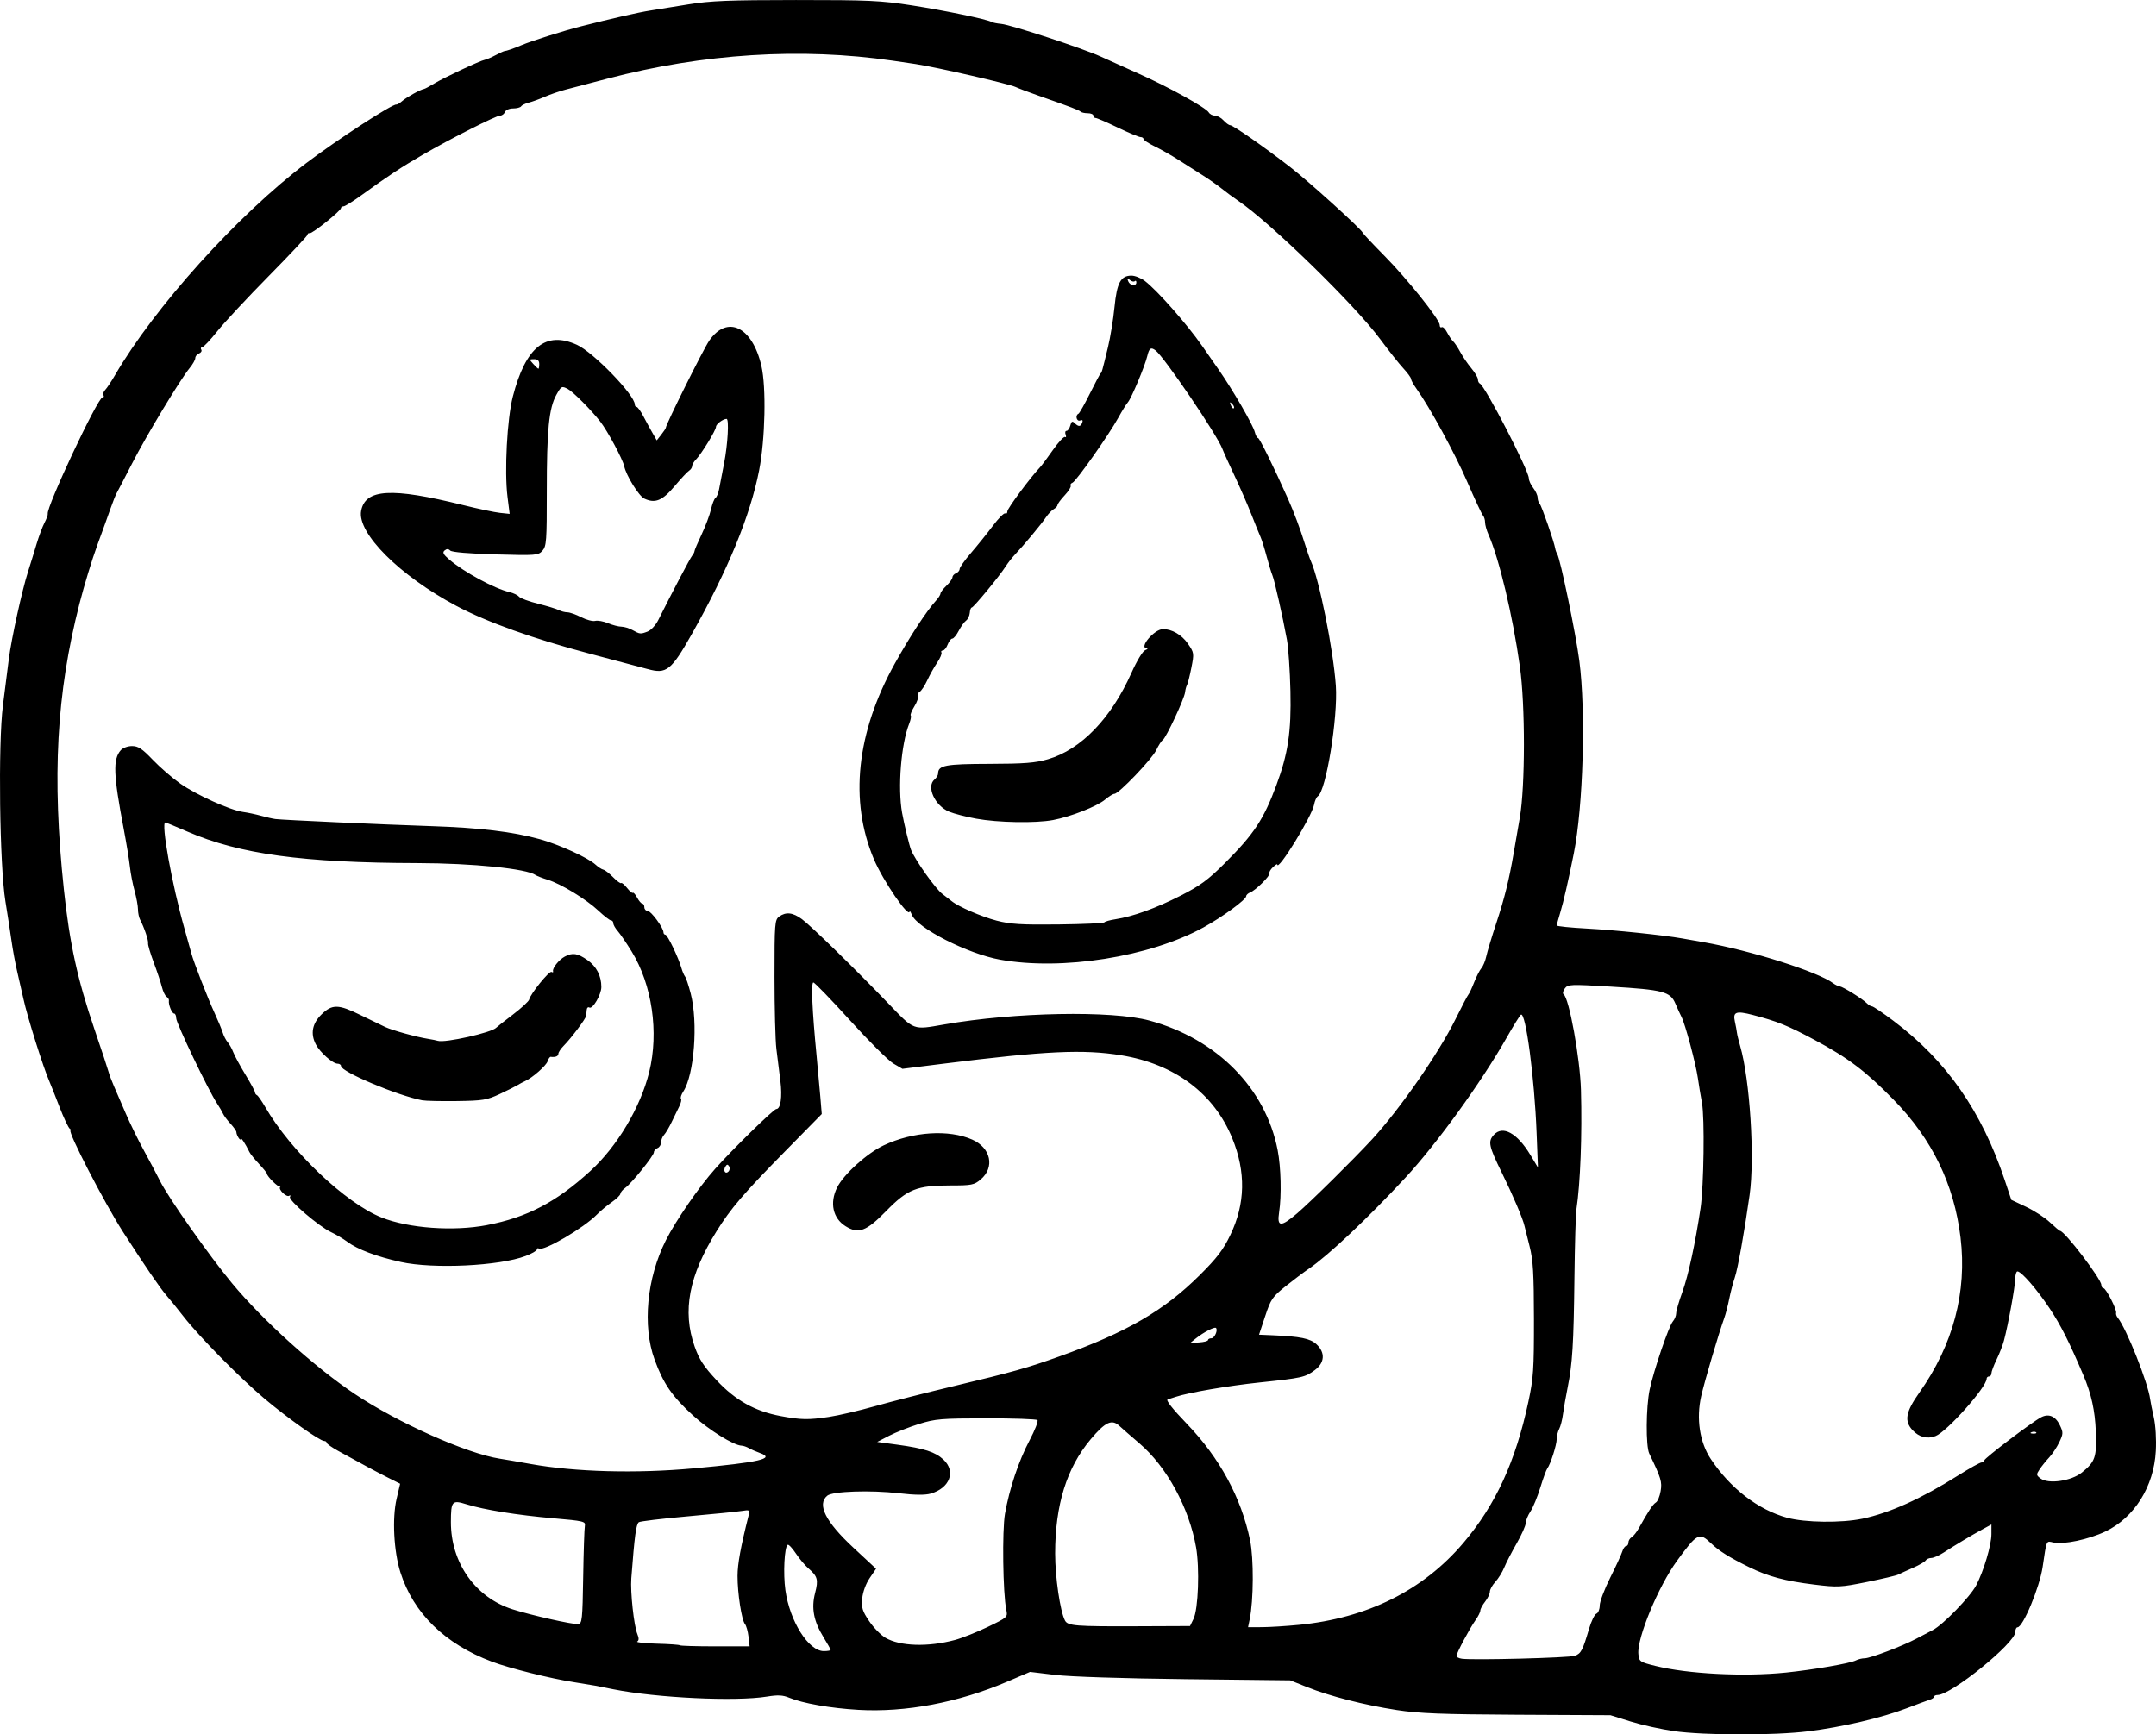 <?xml version="1.0" encoding="UTF-8" standalone="no"?>
<!-- Created with Inkscape (http://www.inkscape.org/) -->

<svg
   width="238.834mm"
   height="192.158mm"
   viewBox="0 0 238.834 192.158"
   version="1.1"
   id="svg5"
   xml:space="preserve"
   xmlns="http://www.w3.org/2000/svg"
   xmlns:svg="http://www.w3.org/2000/svg"><defs
     id="defs2" /><g
     id="layer1"
     transform="translate(30.959,-63.598)"><path
       style="fill:#000000;stroke-width:0.265"
       d="m 154.453,255.389 c -1.382,-0.193 -3.526,-0.667 -4.763,-1.053 l -2.249,-0.702 -10.319,-0.052 c -8.373,-0.043 -10.892,-0.141 -13.361,-0.523 -3.627,-0.561 -7.376,-1.521 -9.93,-2.543 l -1.861,-0.745 -11.633,-0.132 C 93.446,249.56 87.572,249.369 85.926,249.17 l -2.778,-0.336 -2.514,1.075 c -5.441,2.326 -11.288,3.434 -16.518,3.129 -3.079,-0.18 -6.157,-0.72 -7.648,-1.343 -0.707,-0.295 -1.255,-0.323 -2.461,-0.126 -3.455,0.566 -12.218,0.149 -17.029,-0.811 -0.8,-0.16 -1.693,-0.337 -1.984,-0.394 -0.291,-0.057 -1.363,-0.233 -2.381,-0.392 -2.617,-0.407 -7.109,-1.531 -9.085,-2.273 -5.196,-1.952 -8.692,-5.366 -10.133,-9.896 -0.735,-2.311 -0.925,-5.998 -0.421,-8.148 l 0.391,-1.666 -1.356,-0.683 c -1.299,-0.654 -2.794,-1.457 -5.523,-2.964 -0.691,-0.382 -1.257,-0.784 -1.257,-0.893 -1.5e-4,-0.109 -0.125,-0.198 -0.277,-0.198 -0.483,0 -4.047,-2.529 -6.626,-4.702 -2.722,-2.294 -7.248,-6.891 -8.967,-9.107 -0.599,-0.772 -1.432,-1.801 -1.853,-2.286 -0.74,-0.854 -2.352,-3.209 -4.841,-7.074 -2.034,-3.158 -6.202,-11.222 -5.804,-11.231 0.104,-0.002 0.062,-0.091 -0.093,-0.198 -0.155,-0.107 -0.672,-1.206 -1.15,-2.443 -0.477,-1.237 -0.972,-2.487 -1.1,-2.778 -0.678,-1.544 -2.434,-7.122 -2.874,-9.128 -0.176,-0.8 -0.491,-2.181 -0.7,-3.068 -0.209,-0.887 -0.495,-2.435 -0.636,-3.44 -0.14,-1.005 -0.441,-2.958 -0.668,-4.34 -0.647,-3.937 -0.819,-17.45 -0.276,-21.696 0.233,-1.819 0.528,-4.141 0.656,-5.159 0.277,-2.204 1.465,-7.613 2.121,-9.657 0.257,-0.8 0.679,-2.17 0.939,-3.043 0.26,-0.873 0.659,-1.945 0.887,-2.381 0.228,-0.437 0.391,-0.881 0.362,-0.987 -0.191,-0.7 5.543,-12.904 6.063,-12.904 0.144,0 0.194,-0.109 0.112,-0.243 -0.083,-0.134 0.004,-0.402 0.192,-0.595 0.188,-0.194 0.671,-0.918 1.072,-1.609 4.379,-7.54 13.572,-17.736 21.213,-23.526 3.387,-2.567 9.544,-6.57 9.96,-6.476 0.094,0.021 0.392,-0.155 0.661,-0.393 0.48,-0.421 2.006,-1.267 2.406,-1.332 0.111,-0.018 0.618,-0.288 1.127,-0.599 1.058,-0.647 5.109,-2.548 5.616,-2.635 0.186,-0.032 0.723,-0.262 1.194,-0.512 0.471,-0.25 0.917,-0.455 0.989,-0.456 0.202,-0.003 0.978,-0.272 1.858,-0.645 1.1,-0.467 4.707,-1.609 6.615,-2.095 3.507,-0.894 6.386,-1.55 7.656,-1.747 0.737,-0.114 2.649,-0.422 4.25,-0.685 2.397,-0.393 4.498,-0.478 11.906,-0.481 8.037,-0.003 9.405,0.06 12.832,0.594 3.671,0.571 8.334,1.54 8.837,1.836 0.131,0.077 0.615,0.174 1.075,0.215 1.068,0.096 9.073,2.726 10.99,3.61 0.8,0.369 2.705,1.227 4.233,1.906 3.254,1.446 7.449,3.765 7.752,4.284 0.116,0.2 0.425,0.363 0.687,0.363 0.261,0 0.691,0.238 0.954,0.529 0.263,0.291 0.594,0.529 0.734,0.529 0.315,0 3.776,2.414 6.646,4.636 2.067,1.6 7.88,6.865 8.047,7.289 0.045,0.114 1.12,1.257 2.389,2.541 2.539,2.57 6.129,7.06 6.129,7.668 0,0.213 0.101,0.324 0.225,0.248 0.124,-0.076 0.391,0.184 0.595,0.58 0.204,0.395 0.504,0.838 0.666,0.983 0.163,0.146 0.52,0.681 0.794,1.191 0.274,0.509 0.826,1.317 1.226,1.795 0.4,0.478 0.728,1.034 0.728,1.235 0,0.201 0.095,0.405 0.21,0.454 0.567,0.238 5.438,9.66 5.43,10.503 -0.002,0.238 0.216,0.717 0.485,1.064 0.269,0.347 0.489,0.829 0.489,1.072 0,0.242 0.104,0.554 0.232,0.692 0.218,0.236 1.613,4.259 1.719,4.957 0.027,0.177 0.124,0.442 0.216,0.588 0.346,0.552 2.066,8.853 2.455,11.852 0.731,5.629 0.428,16.124 -0.617,21.352 -0.6,3.001 -1.139,5.354 -1.495,6.528 -0.213,0.703 -0.389,1.351 -0.39,1.44 -0.002,0.089 1.515,0.244 3.371,0.343 3.04,0.162 8.45,0.724 10.517,1.091 0.437,0.077 1.508,0.266 2.381,0.419 5.252,0.921 12.716,3.291 14.38,4.566 0.197,0.151 0.505,0.296 0.686,0.322 0.396,0.058 2.506,1.37 3.004,1.868 0.196,0.196 0.463,0.356 0.593,0.356 0.131,0 1.188,0.714 2.349,1.588 5.89,4.429 9.779,9.994 12.344,17.662 l 0.731,2.185 1.637,0.773 c 0.9,0.425 2.088,1.198 2.639,1.718 0.551,0.519 1.056,0.945 1.123,0.945 0.494,0 4.567,5.334 4.567,5.981 0,0.203 0.108,0.369 0.241,0.369 0.278,0 1.504,2.401 1.398,2.74 -0.039,0.124 0.041,0.363 0.178,0.529 0.952,1.161 3.368,7.232 3.595,9.034 0.037,0.291 0.219,1.199 0.405,2.018 0.198,0.87 0.29,2.415 0.221,3.716 -0.206,3.931 -2.378,7.395 -5.594,8.924 -1.846,0.878 -4.614,1.463 -5.745,1.215 -0.823,-0.181 -0.738,-0.375 -1.198,2.714 -0.339,2.271 -2.177,6.681 -2.785,6.681 -0.133,0 -0.242,0.233 -0.242,0.518 0,1.226 -7.099,6.979 -8.612,6.979 -0.211,0 -0.384,0.085 -0.384,0.19 0,0.104 -0.208,0.254 -0.463,0.332 -0.255,0.078 -1.398,0.501 -2.541,0.94 -2.775,1.066 -7.174,2.096 -10.952,2.564 -3.779,0.469 -11.449,0.457 -14.883,-0.022 z m 12.38,-6.474 c 3.097,-0.319 7.158,-1.023 7.791,-1.35 0.253,-0.131 0.696,-0.238 0.985,-0.238 0.613,0 4.162,-1.346 5.699,-2.16 0.582,-0.309 1.416,-0.746 1.852,-0.972 1.123,-0.582 4.128,-3.678 4.791,-4.937 0.833,-1.581 1.692,-4.466 1.692,-5.683 V 232.5 l -0.992,0.54 c -1.199,0.653 -3.067,1.77 -4.311,2.579 -0.503,0.327 -1.116,0.595 -1.362,0.595 -0.246,5.3e-4 -0.523,0.124 -0.616,0.274 -0.093,0.15 -0.725,0.517 -1.405,0.815 -0.68,0.298 -1.415,0.634 -1.633,0.746 -0.218,0.112 -1.785,0.484 -3.481,0.827 -2.902,0.587 -3.246,0.604 -5.821,0.287 -3.273,-0.403 -5.105,-0.895 -7.234,-1.942 -2.204,-1.084 -3.311,-1.778 -4.217,-2.645 -1.288,-1.231 -1.527,-1.106 -3.759,1.952 -2.065,2.83 -4.446,8.576 -4.278,10.323 0.081,0.84 0.149,0.888 1.87,1.318 3.58,0.894 9.839,1.217 14.43,0.744 z m -23.321,-1.867 c 0.677,-0.257 0.859,-0.607 1.556,-2.982 0.249,-0.848 0.616,-1.605 0.818,-1.682 0.201,-0.077 0.366,-0.484 0.366,-0.904 0,-0.42 0.522,-1.806 1.161,-3.081 0.638,-1.274 1.242,-2.585 1.341,-2.912 0.099,-0.327 0.291,-0.595 0.427,-0.595 0.136,0 0.247,-0.173 0.247,-0.384 0,-0.211 0.162,-0.479 0.361,-0.595 0.199,-0.116 0.559,-0.569 0.801,-1.005 1.025,-1.849 1.561,-2.658 1.886,-2.844 0.19,-0.109 0.426,-0.675 0.524,-1.257 0.175,-1.035 0.059,-1.419 -1.261,-4.17 -0.391,-0.815 -0.364,-5.126 0.045,-7.074 0.445,-2.122 2.118,-7.039 2.573,-7.561 0.2,-0.23 0.363,-0.632 0.363,-0.894 0,-0.262 0.308,-1.324 0.685,-2.36 0.659,-1.812 1.435,-5.388 2.017,-9.292 0.365,-2.448 0.467,-10.022 0.157,-11.665 -0.135,-0.715 -0.34,-1.955 -0.455,-2.755 -0.234,-1.615 -1.399,-5.97 -1.811,-6.766 -0.145,-0.281 -0.452,-0.95 -0.681,-1.487 -0.564,-1.319 -1.352,-1.525 -7.158,-1.873 -4.492,-0.269 -4.751,-0.258 -5.093,0.209 -0.198,0.271 -0.258,0.559 -0.134,0.64 0.613,0.401 1.827,7.083 1.926,10.599 0.139,4.966 -0.068,10.404 -0.503,13.229 -0.079,0.509 -0.177,3.903 -0.219,7.541 -0.086,7.389 -0.221,9.568 -0.755,12.21 -0.202,0.997 -0.433,2.321 -0.513,2.941 -0.081,0.621 -0.269,1.357 -0.419,1.636 -0.149,0.279 -0.274,0.784 -0.276,1.121 -0.004,0.655 -0.694,2.815 -1.041,3.256 -0.115,0.147 -0.464,1.1 -0.776,2.119 -0.312,1.019 -0.803,2.209 -1.091,2.646 -0.289,0.437 -0.525,1.02 -0.526,1.296 -10e-4,0.276 -0.453,1.289 -1.004,2.249 -0.551,0.96 -1.172,2.163 -1.379,2.672 -0.207,0.509 -0.649,1.222 -0.982,1.585 -0.333,0.362 -0.605,0.852 -0.605,1.089 0,0.237 -0.238,0.733 -0.529,1.103 -0.291,0.37 -0.529,0.814 -0.529,0.987 0,0.173 -0.24,0.651 -0.532,1.062 -0.644,0.904 -2.114,3.667 -2.114,3.973 0,0.121 0.268,0.257 0.595,0.304 1.258,0.179 11.943,-0.1 12.541,-0.327 z m -82.457,-0.643 c 0,-0.071 -0.35,-0.698 -0.779,-1.394 -1.1,-1.788 -1.378,-3.236 -0.942,-4.916 0.383,-1.475 0.28,-1.848 -0.757,-2.745 -0.371,-0.321 -0.992,-1.063 -1.38,-1.649 -0.388,-0.586 -0.792,-1.012 -0.899,-0.946 -0.365,0.226 -0.514,3.182 -0.253,5.033 0.487,3.45 2.565,6.745 4.255,6.745 0.415,0 0.755,-0.058 0.755,-0.128 z m -9.095,-1.473 c -0.068,-0.59 -0.245,-1.219 -0.394,-1.398 -0.371,-0.447 -0.827,-3.407 -0.822,-5.335 0.004,-1.339 0.347,-3.216 1.231,-6.716 0.149,-0.591 0.102,-0.621 -0.738,-0.484 -0.494,0.081 -3.219,0.353 -6.057,0.606 -2.838,0.253 -5.257,0.544 -5.376,0.648 -0.303,0.264 -0.464,1.467 -0.828,6.211 -0.118,1.535 0.288,5.265 0.674,6.194 0.182,0.438 0.176,0.692 -0.018,0.812 -0.156,0.096 0.817,0.203 2.162,0.238 1.345,0.035 2.498,0.115 2.562,0.18 0.065,0.065 1.829,0.117 3.922,0.117 h 3.804 l -0.123,-1.072 z m 22.853,0.371 c 0.8,-0.215 2.449,-0.871 3.664,-1.458 2.189,-1.058 2.208,-1.075 2.035,-1.902 -0.374,-1.796 -0.468,-8.774 -0.143,-10.624 0.492,-2.794 1.514,-5.851 2.719,-8.131 0.595,-1.125 0.99,-2.137 0.878,-2.249 -0.112,-0.112 -2.664,-0.2 -5.671,-0.197 -4.98,0.006 -5.644,0.061 -7.452,0.625 -1.091,0.34 -2.58,0.928 -3.307,1.305 l -1.323,0.686 2.286,0.313 c 2.923,0.4 4.149,0.799 5.056,1.645 1.399,1.305 0.707,3.149 -1.413,3.765 -0.611,0.178 -1.741,0.166 -3.505,-0.037 -3.177,-0.365 -7.36,-0.224 -7.954,0.268 -1.161,0.964 -0.2,2.884 2.875,5.743 l 2.528,2.35 -0.708,1.042 c -0.423,0.622 -0.755,1.529 -0.823,2.249 -0.098,1.034 0.012,1.394 0.771,2.519 0.487,0.722 1.301,1.553 1.808,1.847 1.621,0.939 4.713,1.036 7.676,0.241 z m 26.442,-2.342 c 0.529,-1.083 0.691,-5.603 0.284,-7.924 -0.768,-4.385 -3.246,-8.931 -6.279,-11.523 -0.937,-0.8 -1.935,-1.671 -2.219,-1.936 -0.836,-0.779 -1.567,-0.436 -3.186,1.495 -2.65,3.159 -3.929,7.275 -3.929,12.649 -4e-5,2.635 0.553,6.402 1.089,7.421 0.314,0.597 1.163,0.664 8.036,0.635 l 5.817,-0.024 0.388,-0.794 z m 11.658,0.665 c 7.592,-0.746 13.769,-3.821 18.229,-9.074 3.581,-4.218 5.789,-9.017 7.211,-15.668 0.554,-2.595 0.621,-3.585 0.614,-9.128 -0.007,-5.096 -0.094,-6.552 -0.483,-8.07 -0.261,-1.019 -0.514,-2.031 -0.562,-2.249 -0.179,-0.814 -1.276,-3.39 -2.539,-5.962 -1.418,-2.889 -1.527,-3.407 -0.865,-4.138 0.988,-1.091 2.593,-0.207 4.063,2.238 l 0.829,1.379 -0.149,-3.836 c -0.237,-6.125 -1.205,-13.429 -1.736,-13.101 -0.113,0.07 -0.833,1.231 -1.599,2.579 -2.794,4.917 -7.735,11.746 -11.21,15.494 -4.17,4.498 -8.541,8.62 -10.689,10.079 -0.54,0.367 -1.696,1.238 -2.569,1.936 -1.463,1.17 -1.641,1.43 -2.266,3.319 l -0.679,2.05 1.473,0.063 c 3.115,0.133 4.194,0.353 4.891,0.999 0.991,0.918 0.921,2.04 -0.178,2.858 -1.083,0.806 -1.394,0.876 -6.104,1.371 -3.469,0.364 -7.882,1.12 -9.308,1.595 -0.291,0.097 -0.694,0.226 -0.895,0.288 -0.234,0.072 0.531,1.043 2.117,2.69 3.642,3.782 6.033,8.186 7.01,12.913 0.418,2.022 0.395,6.652 -0.044,8.774 l -0.178,0.86 1.551,-0.007 c 0.853,-0.004 2.682,-0.118 4.065,-0.254 z m -79.269,-5.296 c 0.045,-2.838 0.13,-5.394 0.187,-5.68 0.097,-0.486 -0.136,-0.542 -3.468,-0.832 -4.015,-0.35 -7.695,-0.942 -9.64,-1.55 -1.61,-0.503 -1.727,-0.371 -1.733,1.96 -0.011,4.509 2.699,8.351 6.821,9.672 2.025,0.649 6.685,1.698 7.276,1.638 0.435,-0.044 0.481,-0.475 0.557,-5.208 z m 141.711,-6.468 c 3.036,-0.641 6.488,-2.202 10.612,-4.798 1.253,-0.789 2.414,-1.434 2.58,-1.434 0.166,0 0.302,-0.1 0.302,-0.223 0,-0.238 5.276,-4.245 6.294,-4.78 0.849,-0.446 1.604,-0.126 2.086,0.886 0.38,0.796 0.375,0.945 -0.064,1.868 -0.262,0.552 -0.766,1.313 -1.121,1.692 -0.355,0.379 -0.832,0.971 -1.061,1.316 -0.386,0.582 -0.379,0.655 0.098,1.015 0.867,0.654 3.406,0.291 4.579,-0.654 1.485,-1.196 1.661,-1.715 1.548,-4.561 -0.092,-2.317 -0.498,-4.153 -1.375,-6.218 -1.565,-3.686 -2.528,-5.593 -3.747,-7.418 -1.43,-2.14 -3.129,-4.091 -3.563,-4.091 -0.129,0 -0.24,0.387 -0.246,0.86 -0.011,0.862 -0.783,5.076 -1.247,6.813 -0.136,0.509 -0.504,1.454 -0.817,2.1 -0.313,0.646 -0.57,1.33 -0.57,1.521 0,0.191 -0.119,0.347 -0.265,0.347 -0.146,0 -0.265,0.113 -0.265,0.251 0,0.932 -4.407,5.876 -5.663,6.354 -0.924,0.351 -1.807,0.127 -2.531,-0.643 -0.957,-1.019 -0.779,-2.027 0.741,-4.174 3.743,-5.29 5.295,-11.14 4.561,-17.196 -0.714,-5.889 -3.154,-10.905 -7.427,-15.267 -3.106,-3.171 -4.999,-4.603 -8.747,-6.616 -2.924,-1.57 -4.161,-2.07 -6.844,-2.765 -1.847,-0.478 -2.218,-0.341 -1.979,0.733 0.101,0.454 0.203,1.005 0.226,1.223 0.024,0.218 0.185,0.883 0.358,1.478 1.083,3.72 1.634,12.389 1.048,16.522 -0.589,4.162 -1.303,8.145 -1.635,9.121 -0.198,0.582 -0.478,1.654 -0.622,2.381 -0.144,0.728 -0.391,1.68 -0.548,2.117 -0.63,1.748 -2.176,6.984 -2.556,8.656 -0.566,2.49 -0.17,5.112 1.05,6.954 2.159,3.258 5.256,5.644 8.465,6.523 1.986,0.544 6.027,0.595 8.344,0.106 z M 45.842,226.29 c 7.36,-0.677 9.128,-1.086 7.385,-1.707 -0.424,-0.151 -0.977,-0.394 -1.23,-0.539 -0.253,-0.145 -0.61,-0.268 -0.794,-0.273 -0.875,-0.022 -3.608,-1.718 -5.389,-3.344 -2.324,-2.123 -3.289,-3.526 -4.262,-6.199 -1.363,-3.743 -0.863,-9.022 1.25,-13.209 1.117,-2.212 3.664,-5.907 5.469,-7.931 1.929,-2.164 6.48,-6.615 6.763,-6.615 0.485,0 0.678,-1.332 0.454,-3.121 -0.129,-1.029 -0.328,-2.622 -0.443,-3.542 -0.114,-0.919 -0.208,-4.509 -0.208,-7.977 0,-5.936 0.03,-6.327 0.514,-6.681 0.749,-0.547 1.515,-0.462 2.522,0.281 1.021,0.753 5.821,5.438 9.594,9.364 2.886,3.003 2.664,2.92 6.155,2.309 7.805,-1.366 18.575,-1.571 22.754,-0.434 7.466,2.031 12.867,7.492 14.199,14.355 0.37,1.905 0.443,5.051 0.16,6.889 -0.253,1.645 0.189,1.666 2.017,0.097 1.515,-1.3 6.194,-5.924 8.265,-8.166 3.051,-3.304 7.386,-9.541 9.243,-13.299 0.718,-1.453 1.374,-2.702 1.456,-2.775 0.083,-0.073 0.361,-0.668 0.618,-1.323 0.257,-0.655 0.622,-1.369 0.812,-1.587 0.19,-0.218 0.432,-0.806 0.539,-1.307 0.107,-0.5 0.609,-2.167 1.116,-3.704 0.903,-2.734 1.407,-4.761 1.91,-7.689 0.138,-0.8 0.447,-2.586 0.687,-3.969 0.603,-3.473 0.609,-12.491 0.01,-16.74 -0.802,-5.692 -2.296,-11.966 -3.489,-14.653 -0.204,-0.459 -0.37,-1.06 -0.37,-1.336 0,-0.276 -0.105,-0.616 -0.232,-0.754 -0.128,-0.138 -0.914,-1.822 -1.747,-3.741 -1.385,-3.189 -4.153,-8.264 -5.627,-10.316 -0.327,-0.456 -0.595,-0.941 -0.595,-1.078 0,-0.137 -0.387,-0.667 -0.86,-1.178 -0.473,-0.511 -1.618,-1.956 -2.545,-3.211 -2.804,-3.798 -12.15,-12.909 -15.738,-15.344 -0.549,-0.372 -1.377,-0.984 -1.841,-1.358 -0.464,-0.375 -1.439,-1.055 -2.167,-1.513 -0.728,-0.457 -1.921,-1.217 -2.652,-1.688 -0.731,-0.471 -1.892,-1.13 -2.58,-1.464 -0.688,-0.334 -1.251,-0.703 -1.251,-0.82 0,-0.117 -0.149,-0.213 -0.331,-0.214 -0.182,-0.001 -1.318,-0.477 -2.525,-1.058 -1.207,-0.581 -2.308,-1.056 -2.447,-1.056 -0.139,0 -0.253,-0.119 -0.253,-0.265 0,-0.146 -0.278,-0.265 -0.617,-0.265 -0.34,0 -0.694,-0.077 -0.789,-0.171 -0.172,-0.172 -1.032,-0.499 -4.68,-1.778 -1.091,-0.383 -2.223,-0.811 -2.514,-0.951 -0.73,-0.352 -8.815,-2.209 -11.113,-2.552 -0.437,-0.065 -1.568,-0.231 -2.514,-0.37 -10.146,-1.482 -21.014,-0.796 -31.618,1.994 -1.892,0.498 -3.975,1.044 -4.63,1.215 -0.655,0.17 -1.683,0.524 -2.286,0.787 -0.602,0.263 -1.407,0.556 -1.788,0.651 -0.381,0.096 -0.759,0.28 -0.839,0.409 -0.08,0.129 -0.483,0.235 -0.895,0.235 -0.422,0 -0.816,0.173 -0.902,0.397 -0.084,0.218 -0.322,0.397 -0.53,0.397 -0.453,0 -5.496,2.555 -8.623,4.368 -2.324,1.348 -3.765,2.299 -6.706,4.429 -0.954,0.691 -1.863,1.257 -2.018,1.257 -0.156,0 -0.284,0.089 -0.285,0.198 -0.003,0.297 -3.194,2.855 -3.467,2.778 -0.129,-0.036 -0.235,0.036 -0.235,0.16 0,0.125 -1.935,2.189 -4.299,4.587 -2.365,2.398 -4.932,5.154 -5.705,6.123 -0.773,0.97 -1.524,1.763 -1.669,1.763 -0.145,0 -0.19,0.12 -0.1,0.266 0.091,0.147 -0.021,0.338 -0.249,0.425 -0.228,0.087 -0.414,0.315 -0.414,0.507 0,0.192 -0.277,0.685 -0.616,1.096 -1.043,1.266 -4.794,7.481 -6.364,10.543 -0.819,1.598 -1.592,3.084 -1.718,3.302 -0.126,0.218 -0.435,0.992 -0.688,1.72 -0.253,0.728 -0.919,2.573 -1.481,4.101 -0.562,1.528 -1.445,4.431 -1.962,6.451 -2.551,9.955 -3.054,19.172 -1.728,31.67 0.635,5.981 1.505,9.962 3.379,15.457 0.794,2.328 1.504,4.471 1.578,4.763 0.074,0.291 0.343,1.005 0.597,1.587 0.254,0.582 0.846,1.951 1.316,3.043 0.469,1.091 1.375,2.937 2.013,4.101 0.638,1.164 1.426,2.652 1.75,3.307 0.93,1.877 5.42,8.259 8.004,11.377 3.381,4.081 9.145,9.283 13.567,12.246 4.759,3.188 12.443,6.618 16.087,7.182 0.582,0.09 2.13,0.356 3.44,0.591 4.913,0.882 11.681,1.063 17.992,0.483 z m -32.411,-22.876 c -2.681,-0.595 -4.787,-1.389 -5.919,-2.234 -0.455,-0.339 -1.26,-0.818 -1.789,-1.063 -1.357,-0.629 -4.775,-3.562 -4.559,-3.912 0.098,-0.159 0.057,-0.214 -0.092,-0.121 -0.302,0.187 -1.211,-0.689 -1.003,-0.967 0.073,-0.097 0.061,-0.125 -0.027,-0.061 -0.165,0.119 -1.426,-1.125 -1.43,-1.411 -10e-4,-0.088 -0.395,-0.577 -0.875,-1.086 -0.48,-0.509 -0.96,-1.105 -1.066,-1.323 -0.469,-0.963 -0.96,-1.698 -0.97,-1.455 -0.014,0.311 -0.478,-0.424 -0.475,-0.752 0.001,-0.123 -0.29,-0.539 -0.647,-0.926 -0.357,-0.387 -0.727,-0.881 -0.822,-1.1 -0.096,-0.218 -0.41,-0.754 -0.698,-1.191 -0.943,-1.43 -4.498,-8.854 -4.498,-9.394 0,-0.29 -0.105,-0.527 -0.234,-0.527 -0.243,0 -0.649,-1.011 -0.575,-1.431 0.023,-0.132 -0.091,-0.323 -0.255,-0.424 -0.164,-0.101 -0.398,-0.588 -0.521,-1.083 -0.123,-0.494 -0.532,-1.722 -0.909,-2.728 -0.377,-1.006 -0.657,-1.959 -0.622,-2.117 0.064,-0.29 -0.428,-1.75 -0.876,-2.599 -0.133,-0.253 -0.243,-0.77 -0.243,-1.15 0,-0.38 -0.17,-1.304 -0.377,-2.054 -0.208,-0.75 -0.441,-1.959 -0.519,-2.687 -0.078,-0.728 -0.39,-2.633 -0.694,-4.233 -1.137,-5.984 -1.198,-7.658 -0.319,-8.665 0.227,-0.26 0.775,-0.463 1.249,-0.463 0.684,0 1.122,0.29 2.298,1.521 0.799,0.837 2.173,2.026 3.054,2.643 1.795,1.257 5.541,2.948 6.951,3.138 0.509,0.069 1.402,0.258 1.984,0.42 0.582,0.162 1.301,0.326 1.598,0.364 0.838,0.107 11.877,0.609 17.32,0.788 5.309,0.175 8.993,0.62 11.979,1.447 2.128,0.59 5.331,2.051 6.155,2.809 0.297,0.273 0.69,0.528 0.873,0.566 0.183,0.039 0.673,0.418 1.088,0.842 0.415,0.424 0.812,0.714 0.883,0.643 0.071,-0.071 0.364,0.171 0.653,0.538 0.288,0.367 0.58,0.611 0.647,0.543 0.068,-0.068 0.282,0.175 0.477,0.538 0.195,0.364 0.453,0.661 0.574,0.661 0.121,0 0.22,0.179 0.22,0.397 0,0.218 0.163,0.397 0.362,0.397 0.367,0 1.755,1.879 1.755,2.376 0,0.149 0.098,0.27 0.218,0.27 0.226,0 1.447,2.547 1.776,3.704 0.103,0.364 0.282,0.781 0.396,0.926 0.115,0.146 0.398,0.996 0.629,1.89 0.831,3.212 0.393,8.998 -0.822,10.852 -0.229,0.35 -0.344,0.709 -0.256,0.797 0.089,0.089 0.004,0.472 -0.189,0.852 -0.192,0.38 -0.576,1.167 -0.852,1.749 -0.276,0.582 -0.652,1.216 -0.834,1.408 -0.182,0.192 -0.331,0.567 -0.331,0.832 0,0.265 -0.179,0.55 -0.397,0.634 -0.218,0.084 -0.397,0.29 -0.397,0.458 0,0.379 -2.447,3.42 -3.172,3.943 -0.293,0.211 -0.535,0.506 -0.539,0.656 -0.004,0.15 -0.436,0.57 -0.96,0.934 -0.524,0.364 -1.265,0.982 -1.646,1.373 -1.437,1.474 -5.892,4.089 -6.415,3.766 -0.127,-0.079 -0.231,-0.033 -0.231,0.101 0,0.134 -0.556,0.456 -1.235,0.716 -2.92,1.115 -10.234,1.467 -13.847,0.666 z m 9.568,-4.085 c 4.43,-0.852 7.66,-2.543 11.421,-5.976 2.992,-2.732 5.569,-7.059 6.538,-10.98 1.089,-4.404 0.318,-9.684 -1.949,-13.361 -0.583,-0.946 -1.279,-1.966 -1.545,-2.266 -0.267,-0.3 -0.485,-0.687 -0.485,-0.86 0,-0.173 -0.114,-0.314 -0.253,-0.314 -0.139,0 -0.764,-0.482 -1.389,-1.07 -1.346,-1.268 -4.148,-2.977 -5.634,-3.435 -0.582,-0.18 -1.177,-0.41 -1.323,-0.513 -1.01,-0.712 -6.946,-1.315 -13.097,-1.33 -12.7,-0.033 -19.725,-0.994 -25.469,-3.485 -1.286,-0.558 -2.392,-1.014 -2.457,-1.014 -0.507,0 0.727,6.851 2.122,11.774 0.371,1.31 0.721,2.562 0.777,2.783 0.213,0.831 1.817,4.951 2.522,6.478 0.403,0.873 0.824,1.885 0.935,2.249 0.111,0.364 0.358,0.84 0.549,1.059 0.191,0.219 0.469,0.717 0.618,1.108 0.149,0.391 0.752,1.504 1.341,2.474 0.589,0.97 1.071,1.86 1.071,1.978 0,0.119 0.094,0.255 0.208,0.304 0.115,0.049 0.533,0.648 0.93,1.332 2.831,4.881 8.897,10.638 12.885,12.227 3.011,1.2 7.964,1.556 11.685,0.84 z m -7.187,-13.823 c -2.776,-0.535 -8.996,-3.161 -8.996,-3.798 0,-0.144 -0.169,-0.261 -0.377,-0.261 -0.541,0 -1.957,-1.256 -2.416,-2.144 -0.612,-1.184 -0.393,-2.319 0.644,-3.325 1.171,-1.137 1.866,-1.124 4.304,0.08 1.07,0.528 2.303,1.125 2.739,1.326 0.842,0.388 3.436,1.105 4.763,1.316 0.437,0.07 0.917,0.167 1.067,0.216 0.782,0.256 5.998,-0.916 6.474,-1.455 0.073,-0.082 0.906,-0.74 1.852,-1.461 0.946,-0.721 1.753,-1.467 1.793,-1.657 0.131,-0.621 2.229,-3.213 2.477,-3.06 0.133,0.082 0.21,0.051 0.171,-0.069 -0.108,-0.334 0.65,-1.288 1.297,-1.631 0.866,-0.46 1.408,-0.377 2.499,0.379 1.006,0.697 1.554,1.753 1.552,2.992 -10e-4,0.841 -0.966,2.495 -1.326,2.273 -0.143,-0.088 -0.275,0.025 -0.294,0.251 -0.018,0.227 -0.048,0.531 -0.066,0.676 -0.04,0.321 -1.662,2.479 -2.48,3.301 -0.327,0.329 -0.595,0.733 -0.595,0.898 0,0.27 -0.345,0.408 -0.844,0.337 -0.1,-0.014 -0.256,0.205 -0.345,0.487 -0.157,0.495 -1.7,1.85 -2.515,2.209 -0.218,0.096 -0.575,0.287 -0.794,0.424 -0.218,0.137 -1.111,0.585 -1.984,0.994 -1.44,0.675 -1.883,0.748 -4.763,0.787 -1.746,0.024 -3.473,-0.015 -3.836,-0.085 z m 64.007,-15.583 c -3.583,-0.649 -9.172,-3.492 -9.767,-4.968 -0.127,-0.316 -0.239,-0.485 -0.248,-0.376 -0.068,0.807 -2.945,-3.397 -3.953,-5.776 -2.744,-6.476 -1.939,-14.04 2.307,-21.674 1.705,-3.066 3.514,-5.828 4.606,-7.03 0.255,-0.281 0.463,-0.617 0.463,-0.747 0,-0.13 0.296,-0.517 0.657,-0.86 0.361,-0.343 0.659,-0.759 0.661,-0.926 0.003,-0.166 0.183,-0.371 0.401,-0.455 0.218,-0.084 0.397,-0.296 0.397,-0.471 0,-0.175 0.573,-0.983 1.273,-1.794 0.7,-0.812 1.785,-2.159 2.411,-2.994 0.626,-0.835 1.243,-1.453 1.372,-1.373 0.129,0.08 0.235,-0.025 0.235,-0.233 0,-0.317 2.559,-3.767 3.623,-4.885 0.177,-0.186 0.819,-1.046 1.426,-1.913 0.608,-0.866 1.207,-1.512 1.332,-1.435 0.125,0.077 0.156,-0.044 0.07,-0.27 -0.087,-0.226 -0.04,-0.411 0.104,-0.411 0.144,0 0.332,-0.266 0.417,-0.591 0.122,-0.468 0.222,-0.523 0.481,-0.265 0.428,0.428 0.66,0.412 0.84,-0.057 0.098,-0.256 0.02,-0.335 -0.236,-0.236 -0.39,0.149 -0.569,-0.577 -0.185,-0.747 0.109,-0.049 0.673,-1.041 1.253,-2.205 0.58,-1.164 1.116,-2.176 1.191,-2.249 0.154,-0.15 0.167,-0.198 0.825,-2.91 0.264,-1.091 0.59,-3.09 0.723,-4.441 0.268,-2.712 0.69,-3.497 1.885,-3.497 0.386,0 1.053,0.268 1.482,0.595 1.371,1.045 4.686,4.805 6.355,7.21 0.303,0.437 1.115,1.603 1.805,2.592 1.597,2.291 3.814,6.123 4.023,6.955 0.088,0.352 0.248,0.64 0.355,0.64 0.161,0 1.748,3.224 3.322,6.747 0.626,1.402 1.376,3.4 1.836,4.895 0.247,0.8 0.556,1.693 0.688,1.984 0.935,2.06 2.492,9.832 2.771,13.825 0.244,3.496 -1.088,11.679 -1.992,12.238 -0.155,0.096 -0.344,0.521 -0.42,0.946 -0.228,1.27 -4.076,7.513 -4.076,6.612 0,-0.083 -0.219,0.057 -0.487,0.312 -0.268,0.255 -0.438,0.554 -0.379,0.666 0.131,0.245 -1.523,1.891 -2.137,2.126 -0.24,0.092 -0.437,0.276 -0.437,0.408 0,0.384 -2.629,2.307 -4.741,3.468 -5.957,3.275 -15.669,4.813 -22.533,3.57 z m 11.558,-4.13 c 0.06,-0.097 0.614,-0.253 1.232,-0.349 1.939,-0.299 4.468,-1.214 7.209,-2.609 2.174,-1.106 3.049,-1.749 4.906,-3.604 3.233,-3.231 4.29,-4.829 5.697,-8.608 1.308,-3.514 1.672,-5.937 1.57,-10.451 -0.051,-2.256 -0.225,-4.815 -0.386,-5.689 -0.485,-2.633 -1.376,-6.58 -1.612,-7.144 -0.122,-0.291 -0.412,-1.244 -0.645,-2.117 -0.233,-0.873 -0.532,-1.826 -0.664,-2.117 -0.132,-0.291 -0.591,-1.422 -1.019,-2.514 -0.428,-1.091 -1.269,-3.021 -1.868,-4.288 -0.599,-1.267 -1.205,-2.605 -1.345,-2.975 -0.594,-1.563 -6.435,-10.167 -7.401,-10.904 -0.518,-0.395 -0.707,-0.265 -0.922,0.635 -0.264,1.105 -1.748,4.645 -2.136,5.096 -0.188,0.218 -0.669,0.992 -1.068,1.72 -1.029,1.874 -4.676,7.05 -5.075,7.203 -0.184,0.07 -0.275,0.223 -0.204,0.338 0.071,0.115 -0.227,0.592 -0.663,1.059 -0.436,0.467 -0.793,0.949 -0.793,1.072 0,0.123 -0.187,0.328 -0.414,0.455 -0.228,0.128 -0.615,0.532 -0.86,0.898 -0.498,0.746 -2.507,3.162 -3.427,4.124 -0.33,0.345 -0.802,0.947 -1.049,1.338 -0.655,1.038 -3.552,4.547 -3.754,4.547 -0.095,0 -0.193,0.266 -0.217,0.59 -0.025,0.325 -0.21,0.712 -0.413,0.86 -0.202,0.148 -0.568,0.657 -0.812,1.13 -0.244,0.473 -0.563,0.86 -0.709,0.86 -0.145,0 -0.378,0.298 -0.516,0.661 -0.138,0.364 -0.381,0.661 -0.538,0.661 -0.158,0 -0.225,0.099 -0.151,0.22 0.075,0.121 -0.138,0.627 -0.474,1.124 -0.335,0.497 -0.83,1.38 -1.099,1.962 -0.269,0.582 -0.646,1.155 -0.839,1.273 -0.193,0.118 -0.28,0.329 -0.194,0.468 0.086,0.139 -0.088,0.649 -0.388,1.134 -0.299,0.484 -0.483,0.942 -0.408,1.017 0.075,0.075 -5.3e-4,0.48 -0.167,0.9 -0.904,2.277 -1.289,7.107 -0.789,9.892 0.22,1.223 0.802,3.63 0.992,4.101 0.46,1.143 2.711,4.312 3.462,4.875 0.399,0.299 0.858,0.654 1.021,0.789 0.747,0.619 3.314,1.736 4.996,2.173 1.523,0.396 2.738,0.471 6.838,0.424 2.742,-0.032 5.035,-0.137 5.095,-0.233 z M 77.168,154.3 c -1.106,-0.201 -2.449,-0.548 -2.985,-0.772 -1.59,-0.665 -2.555,-2.791 -1.619,-3.568 0.218,-0.181 0.397,-0.479 0.397,-0.661 0,-0.906 0.806,-1.058 5.663,-1.07 3.898,-0.009 5.107,-0.105 6.507,-0.513 3.663,-1.07 7.006,-4.532 9.257,-9.587 0.576,-1.293 1.237,-2.387 1.507,-2.493 0.265,-0.104 0.343,-0.198 0.174,-0.208 -0.904,-0.055 0.821,-2.104 1.789,-2.126 0.975,-0.022 2.088,0.62 2.762,1.594 0.704,1.015 0.713,1.077 0.395,2.694 -0.179,0.91 -0.395,1.769 -0.481,1.909 -0.086,0.139 -0.182,0.501 -0.215,0.803 -0.075,0.706 -2.11,5.059 -2.467,5.28 -0.149,0.092 -0.475,0.597 -0.724,1.121 -0.473,0.997 -4.153,4.845 -4.633,4.845 -0.152,0 -0.615,0.285 -1.029,0.633 -0.903,0.76 -3.805,1.902 -5.776,2.273 -1.935,0.365 -6.078,0.29 -8.523,-0.154 z m 28.37,-45.95 c -0.261,-0.259 -0.292,-0.229 -0.148,0.148 0.099,0.261 0.247,0.408 0.329,0.326 0.082,-0.082 1.7e-4,-0.295 -0.181,-0.474 z M 94.922,94.883 c 0,-0.17 -0.078,-0.23 -0.174,-0.135 -0.096,0.096 -0.337,0.039 -0.535,-0.126 -0.285,-0.237 -0.326,-0.209 -0.194,0.135 0.19,0.495 0.904,0.594 0.904,0.126 z m -54.135,42.845 c -0.422,-0.119 -3.263,-0.875 -6.314,-1.679 -6.283,-1.656 -11.486,-3.517 -14.887,-5.327 -6.263,-3.331 -11.001,-8.064 -10.539,-10.526 0.458,-2.44 3.37,-2.607 11.263,-0.645 1.673,0.416 3.526,0.807 4.116,0.869 l 1.073,0.113 -0.239,-1.89 c -0.356,-2.823 -0.046,-8.65 0.591,-11.116 1.419,-5.49 3.654,-7.291 7.104,-5.725 1.813,0.823 6.405,5.558 6.405,6.605 0,0.152 0.092,0.276 0.204,0.276 0.112,0 0.438,0.446 0.724,0.992 0.286,0.546 0.742,1.38 1.013,1.853 l 0.493,0.861 0.502,-0.638 c 0.276,-0.351 0.502,-0.694 0.502,-0.761 0,-0.356 4.15,-8.688 4.795,-9.629 2.001,-2.916 4.787,-1.583 5.794,2.772 0.547,2.366 0.424,8.112 -0.248,11.56 -0.981,5.033 -3.47,11.089 -7.466,18.165 -2.276,4.031 -2.812,4.454 -4.887,3.867 z m -0.001,-4.161 c 0.367,-0.14 0.893,-0.705 1.169,-1.257 1.535,-3.072 3.531,-6.866 3.758,-7.143 0.144,-0.176 0.261,-0.402 0.261,-0.504 0,-0.101 0.356,-0.938 0.792,-1.859 0.435,-0.921 0.903,-2.171 1.039,-2.776 0.136,-0.605 0.359,-1.173 0.495,-1.261 0.136,-0.088 0.315,-0.517 0.398,-0.954 0.083,-0.437 0.335,-1.746 0.561,-2.91 0.406,-2.093 0.561,-4.895 0.271,-4.895 -0.393,0 -1.173,0.584 -1.173,0.878 0,0.378 -1.617,3.012 -2.235,3.642 -0.226,0.23 -0.411,0.552 -0.411,0.714 0,0.162 -0.152,0.391 -0.337,0.507 -0.185,0.116 -0.908,0.889 -1.606,1.717 -1.361,1.615 -2.158,1.939 -3.361,1.369 -0.596,-0.282 -2.009,-2.565 -2.217,-3.58 -0.155,-0.76 -1.844,-3.91 -2.651,-4.945 -1.014,-1.3 -3.028,-3.322 -3.608,-3.622 -0.662,-0.342 -0.714,-0.315 -1.256,0.649 -0.824,1.465 -1.066,3.906 -1.061,10.693 0.004,5.492 -0.04,6.088 -0.482,6.582 -0.465,0.519 -0.693,0.537 -5.202,0.41 -2.905,-0.082 -4.828,-0.245 -5.008,-0.424 -0.205,-0.205 -0.391,-0.209 -0.627,-0.013 -0.261,0.217 -0.147,0.441 0.51,1.003 1.63,1.396 5.005,3.222 6.676,3.613 0.432,0.101 0.904,0.327 1.049,0.503 0.146,0.176 1.098,0.529 2.117,0.785 1.019,0.256 2.059,0.574 2.312,0.707 0.253,0.133 0.674,0.242 0.936,0.242 0.262,0 0.948,0.242 1.525,0.539 0.576,0.296 1.275,0.481 1.553,0.411 0.278,-0.07 0.917,0.044 1.421,0.255 0.504,0.211 1.17,0.385 1.48,0.387 0.31,0.002 0.861,0.169 1.224,0.371 0.839,0.465 0.889,0.47 1.691,0.165 z m -12.01,-29.644 c 0,-0.365 -0.176,-0.529 -0.57,-0.529 -0.553,0 -0.556,0.015 -0.091,0.529 0.263,0.291 0.52,0.529 0.57,0.529 0.05,0 0.091,-0.238 0.091,-0.529 z M 194.599,222.297 c -0.088,-0.088 -0.316,-0.097 -0.507,-0.021 -0.211,0.085 -0.148,0.147 0.16,0.16 0.279,0.011 0.435,-0.051 0.347,-0.139 z M 60.873,220.584 c 1.047,-0.157 3.332,-0.69 5.078,-1.184 1.746,-0.494 5.675,-1.496 8.731,-2.226 6.635,-1.585 8.131,-2.006 11.774,-3.313 7.408,-2.657 11.539,-5.055 15.495,-8.993 1.916,-1.907 2.597,-2.803 3.388,-4.451 1.659,-3.461 1.729,-6.964 0.211,-10.7 -2.016,-4.963 -6.401,-8.241 -12.304,-9.198 -4.221,-0.685 -8.323,-0.491 -19.68,0.929 l -4.557,0.57 -0.999,-0.583 c -0.55,-0.321 -2.713,-2.473 -4.807,-4.784 -2.094,-2.31 -3.923,-4.2 -4.063,-4.2 -0.265,0 -0.128,3.119 0.354,8.07 0.142,1.455 0.33,3.514 0.418,4.575 l 0.16,1.929 -4.085,4.156 c -4.6,4.68 -5.985,6.296 -7.56,8.819 -3.076,4.929 -3.823,8.856 -2.435,12.79 0.51,1.444 1.007,2.205 2.443,3.744 2.061,2.207 4.23,3.421 7.066,3.954 2.257,0.424 3.091,0.44 5.373,0.097 z m 1.83,-21.133 c -1.4,-0.875 -1.774,-2.578 -0.938,-4.271 0.721,-1.461 3.306,-3.802 5.172,-4.684 3.234,-1.528 7.206,-1.784 9.808,-0.634 2.069,0.915 2.523,3.077 0.929,4.419 -0.718,0.604 -1,0.659 -3.362,0.659 -3.706,0 -4.732,0.409 -7.105,2.835 -2.206,2.255 -3.066,2.575 -4.504,1.676 z m 40.157,12.621 c 2.6e-4,-0.109 0.165,-0.198 0.367,-0.198 0.353,0 0.759,-0.903 0.515,-1.147 -0.155,-0.155 -1.36,0.47 -2.204,1.143 l -0.661,0.527 0.992,-0.063 c 0.545,-0.035 0.992,-0.153 0.992,-0.262 z M 49.807,192.818 c -0.148,-0.24 -0.247,-0.233 -0.409,0.03 -0.279,0.451 -0.005,0.895 0.34,0.55 0.146,-0.146 0.177,-0.407 0.069,-0.58 z"
       id="path2155" /></g></svg>
